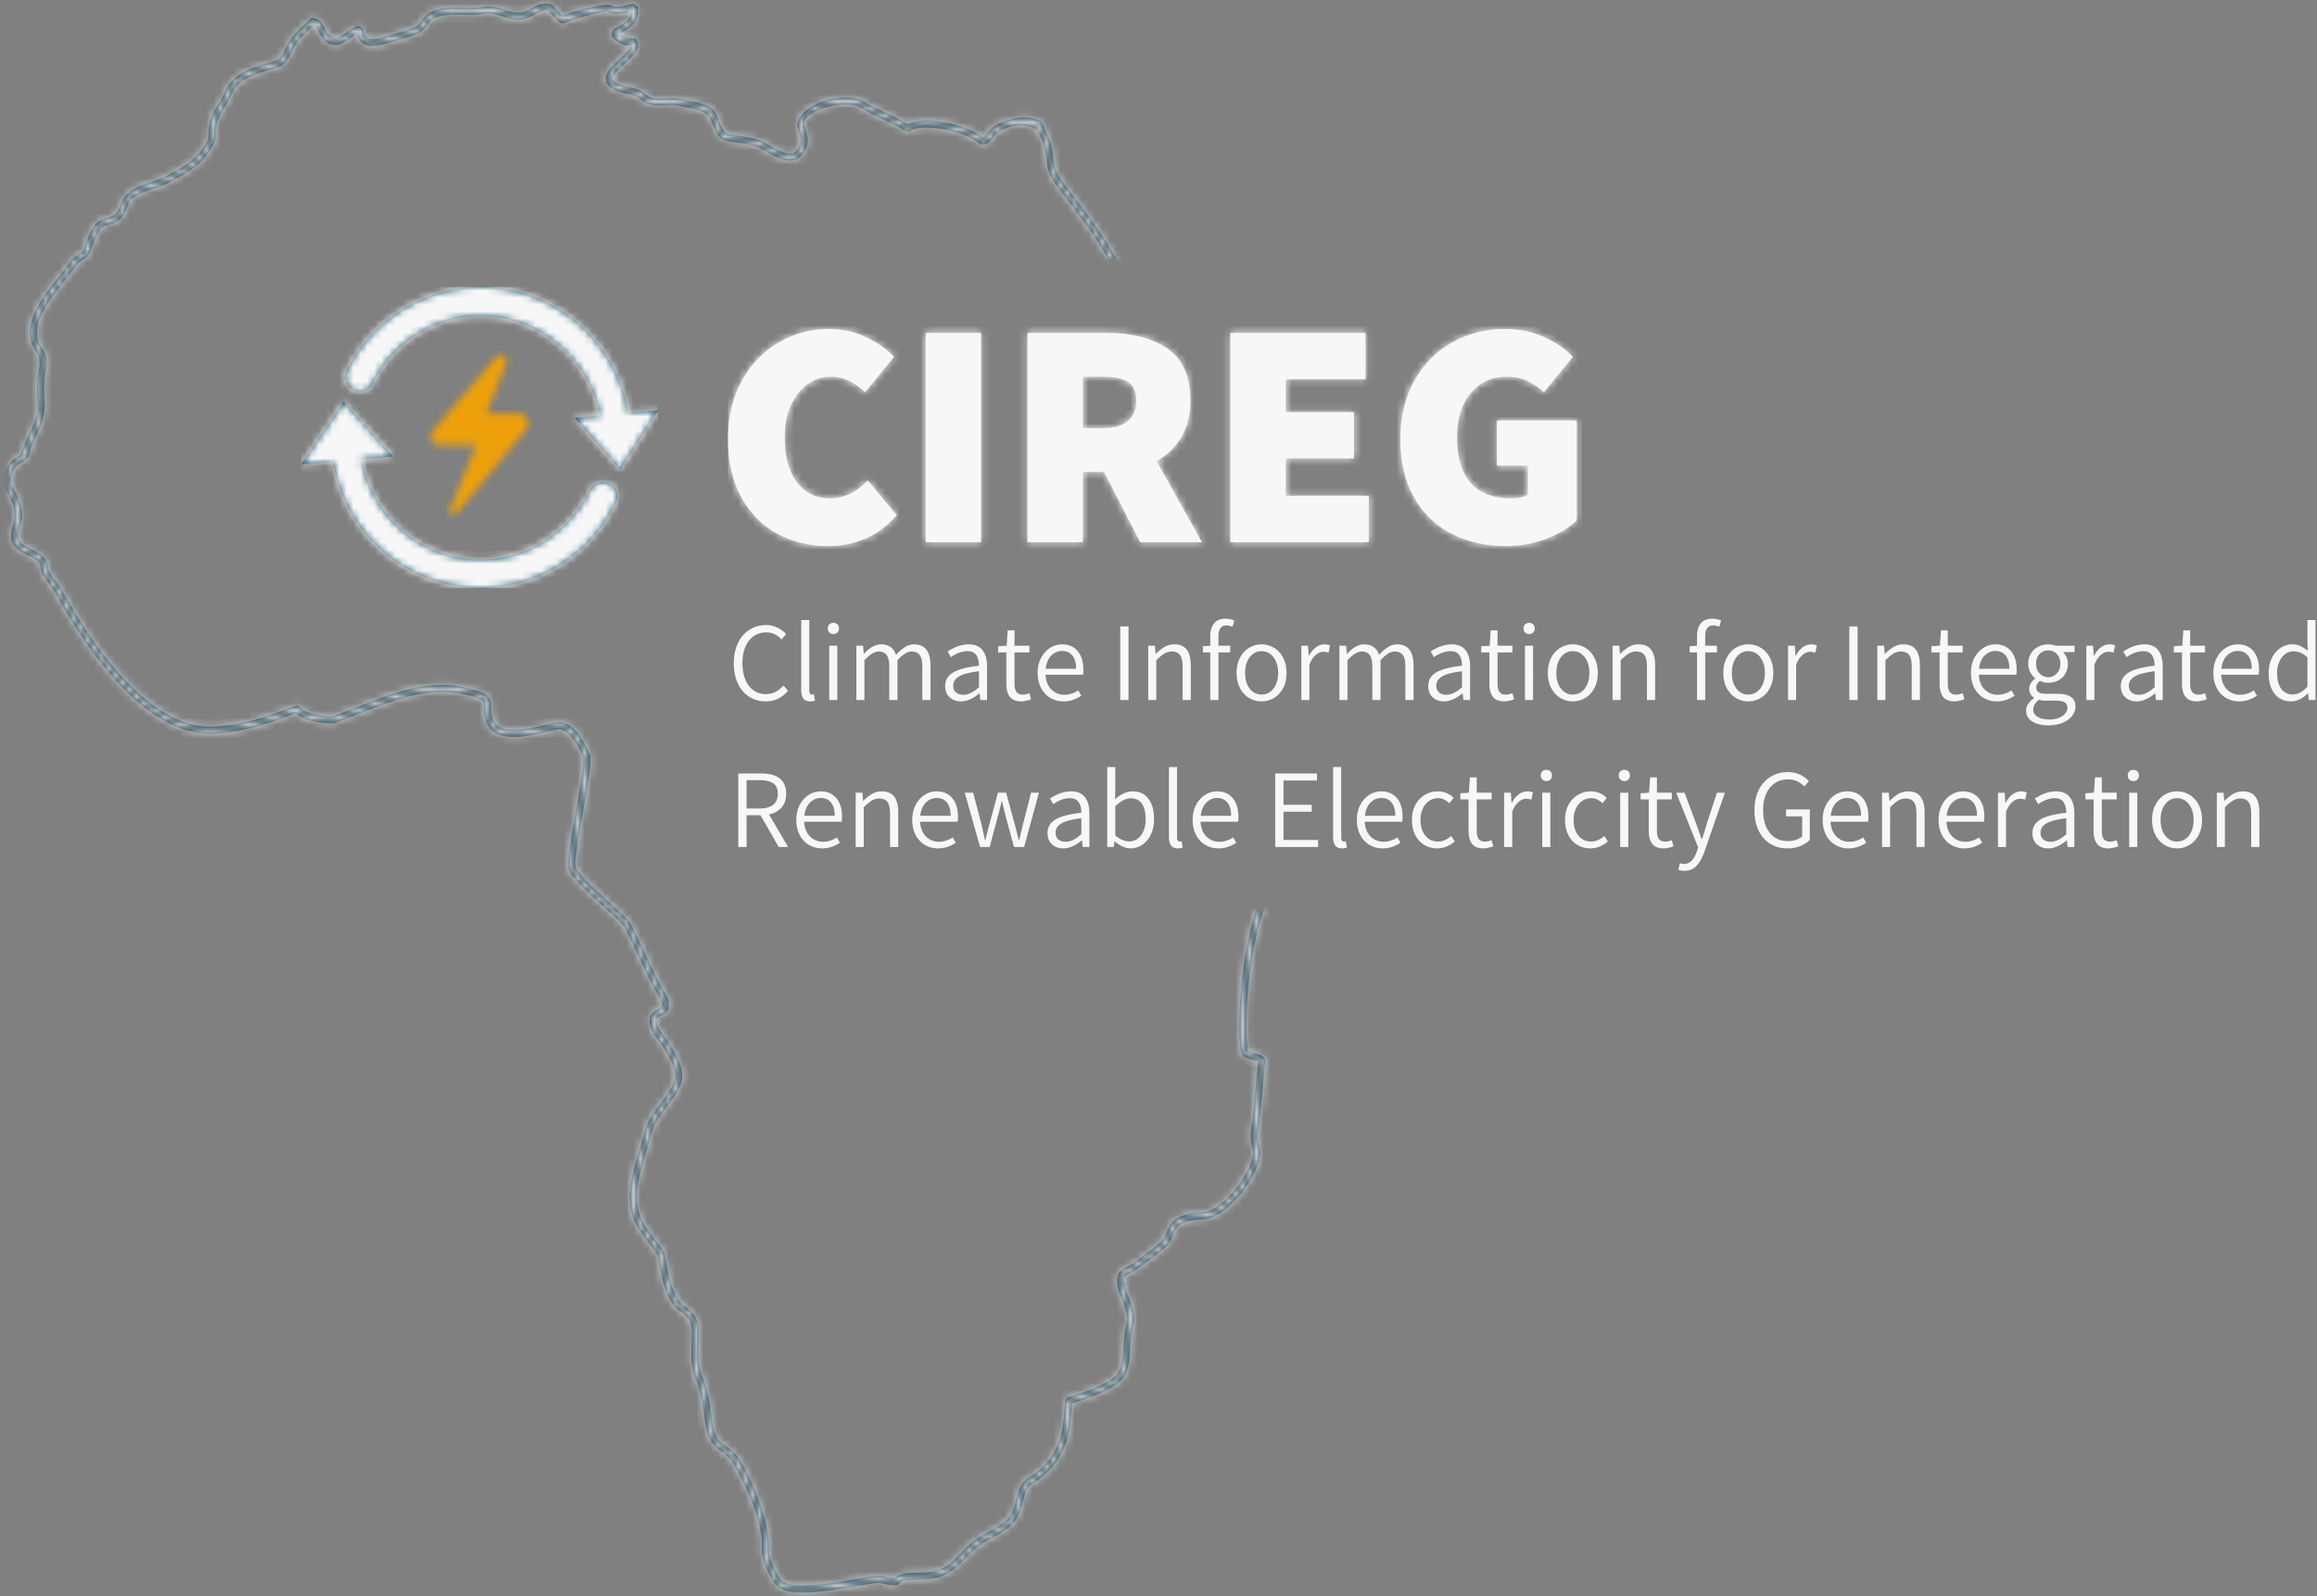 <svg xmlns="http://www.w3.org/2000/svg" xmlns:xlink="http://www.w3.org/1999/xlink" width="331" height="228"><rect width="100%" height="100%" fill="#808080" stroke="none"/><defs><path id="a" d="M213 37H105v93h108v100H-1V0h214v37z"/><path id="c" d="M212.637 77.885c.294.408.516 1.028.667 1.779.293 1.454.274 3.057-.146 3.597-.466.597-.604 1.162-.732 2.554-.137 1.313-.259 1.874-.495 2.423-.123.281-1.01 2.414-1.228 2.933a158.054 158.054 0 0 1-2.062 4.713 83.21 83.21 0 0 1-1.361 2.834c-1.397 2.759-2.538 4.516-3.459 5.121-.049.033-1.086 1.232-1.344 1.512a13.1 13.1 0 0 1-.774.782c-.402.371-.766.643-1.102.805-.409 1.963-1.626 3.24-4.022 4.809-.126.082-1.373.88-1.703 1.103-2.99 2.031-5.88 5.043-9.057 9.093-3.735 2.704-6.03 8.435-7.125 15.981a62.348 62.348 0 0 0-.636 8.342c-.013 2.013.118 3.664.225 3.829.052.081.284.177.845.323 1.216.317 1.65.552 1.587 1.339-.146 1.76-.78 8.591-.863 8.968-.257 1.175-.255 2.063.033 3.07.255.873.097 1.883-.385 3.04-.277.665-.65 1.354-1.136 2.142a47.84 47.84 0 0 1-.736 1.147c-2.17 2.587-4.055 4.066-6 4.091-1.15.015-2.244.266-3.056.73-.33.192-.618.611-.928 1.305-.072.16-.387.922-.473 1.104-.188.408-.846 1.005-1.984 1.894a180.15 180.15 0 0 1-2.403 1.801 6.982 6.982 0 0 1-.862.559c-.137.076-.594.317-.685.368-.655.368-.776.635-.572 1.723.08.419.16.636.616 1.757.682 1.675.902 2.667.63 3.853-.292 1.263-.376 2.038-.492 3.867-.175 2.763-.615 3.8-2.633 5.028-1.214.74-3.017 1.463-5.717 2.295.051.148.03.366.003.764-.185 2.77-.381 4.018-1.19 5.826-.866 1.936-2.249 3.547-4.265 4.756-.794.473-1.091 1.068-1.487 2.624-.113.441-.136.532-.192.732a7.93 7.93 0 0 1-.44 1.232c-.626 1.345-1.547 2.054-3.766 3.268-1.261.69-1.778 1.005-2.3 1.445-.682.613-.932.86-1.238 1.176-.072.074-.606.632-.762.79-1.481 1.513-2.647 2.204-4.638 2.453-.48.062-.903.082-1.675.096-1.173.02-1.639.048-2.2.159-.281.208-.463.373-.512.413-.373.303-.867.292-1.676.124-.94-.213-1.018-.23-1.118-.23-.357-.003-.936.064-1.818.204-.534.085-2.757.47-2.791.475-.94.16-1.714.28-2.46.383-3.511.48-5.862.449-7.177-.353-1.158-.711-2.657-4.065-2.538-5.66.16-2.095-.634-4.996-2.06-8.194a39.316 39.316 0 0 0-1.665-3.313 19.034 19.034 0 0 0-.588-.977c-.552-.69-1.692-1.573-1.826-1.606-1.412-1.21-1.76-2.332-2.09-4.968-.177-1.352-.269-1.86-.398-2.336a24.072 24.072 0 0 1-.218-.882c-.2-.853-.313-1.247-.513-1.71-.476-1.113-.673-2.195-.698-3.504-.008-.469 0-.827.032-1.685.035-.946.044-1.394.025-1.952-.041-1.18-.548-1.95-1.69-2.735-1.022-.7-1.763-2.056-2.315-3.898-.447-1.49-.882-4.102-.77-3.919-.27-.44-.562-.866-.923-1.354-.197-.267-.897-1.182-1.033-1.365-1.364-1.828-1.98-3.183-2.115-5.19-.092-1.364.133-2.887.637-4.801.168-.634.35-1.259.627-2.17.663-2.18.676-2.223.861-2.953.32-1.256.874-2.18 2.15-3.879 1.288-1.713 1.761-2.459 2.11-3.449.208-.59.081-1.423-.35-2.442a13.944 13.944 0 0 0-1.079-1.992c-.436-.685-1.561-2.241-1.615-2.35-.907-1.826-.615-2.65.622-3.337.459-.255.574-.358.61-.528.065-.315-.132-.903-.719-1.845-.478-.77-1.12-2.068-2.293-4.569-1.759-3.752-2.153-4.565-2.514-5.1-.094-.142-.523-.565-1.29-1.272-.265-.244-1.98-1.803-2.504-2.287-2.429-2.263-3.579-3.474-3.935-4.212-.272-1.153-.023-2.865.974-8.463.916-5.152 1.23-7.405 1.035-7.832-1.247-2.738-2.45-4.175-3.944-3.87-.24.049-.51.11-.893.202-.021.005-.805.194-1.048.25-.85.2-1.516.338-2.17.437-3.94.601-6.234-.519-6.1-4.287.025-.697-.355-1.03-1.399-1.297-2.334-.69-4.392-.847-6.656-.558-2.584.33-4.885 1.061-9.174 2.733-2.717 1.06-3.137 1.22-4.26 1.608-2.328-.004-4.395-.472-5.4-1.436-.218.063-.466.15-.9.313l-.618.232c-.27.101-.495.185-.725.269-.6.219-1.161.414-1.735.599-2.84.916-5.547 1.454-8.253 1.488-5.218.068-10.413-3.64-15.404-9.85-1.706-2.123-3.263-4.388-4.667-6.686a69.86 69.86 0 0 1-1.294-2.207c-.117-.207-.112-.199-.345-.62a11.204 11.204 0 0 0-.6-1.014 20.534 20.534 0 0 0-.472-.672c-1.212-1.666-1.343-1.87-1.391-2.439-.08-.936-.523-1.344-1.835-1.96-2.31-1.08-2.96-2.094-2.063-4.637.305-1.488.023-2.58-.587-3.752-.135-.26-.878-1.46-.878-1.672-.004-1.834.533-2.934 1.55-3.715.208-.161.855-.581.814-.553.536-1.254.8-1.915 1.447-3.295.714-1.524.98-2.232 1.121-3.144-.064-.731-.073-1.05-.098-1.688a36.53 36.53 0 0 1-.037-1.423c-.003-.92.061-1.696.224-2.487.275-1.355.193-1.881-.497-2.94-.962-1.47-.97-3.151-.206-5.031.538-1.324 1.391-2.645 2.727-4.377.306-.396 1.387-1.764 1.298-1.65.48-.614.803-1.043 1.067-1.43.417-.612.687-.83 1.38-1.245.45-.27.616-.46.818-1.075.657-2.002 1.241-3.044 1.963-3.577.313-.23.578-.34 1.074-.482.689-.199.951-.314 1.382-.673.245-.205.391-.472.657-1.135.32-.793.51-1.153.849-1.503.815-.837 1.641-1.222 3.555-1.852 1.444-.476 2.075-.738 2.692-1.158.034-.023.644-.331.957-.503a14.856 14.856 0 0 0 1.786-1.147c.834-.63 1.503-1.301 1.951-2.006.365-.558.432-.664.491-.766.238-.408.34-.732.34-1.164 0-1.567.302-2.553 1.02-3.776.011-.02.61-1.005.786-1.32.16-.29.301-.57.432-.863 1.017-2.294 2.486-3.162 6.005-4.231.816-.248.855-.26 1.163-.358.675-.219.995-.633 1.592-1.815.227-.451.335-.653.475-.886.546-.903 1.126-1.527 2.316-2.617.55-.504.723-.667.891-.829 1.107.104 1.413.498 1.876 1.385.627 1.198.963 1.508 1.681 1.46.215-.016.565-.184 1.055-.509.417-.286.511-.352.672-.464.558-.38.749-.494.922-.573.619-.283 1.2-.098 1.255.641.064.923 1.192 1.25 2.13.987l1.063-.295c.428-.12.766-.215 1.093-.309 1.215-.349 2.153-.648 2.951-.95.326-.125.552-.347 1.01-.942.53-.69.805-.978 1.256-1.22 1.065-.577 2.198-.708 4.243-.666 1.821.042 2.422.03 3.09-.088 1.195-.211 1.979-.083 3.32.374 1.326.445 1.94.511 2.801.277.188-.052.384-.14.645-.284C76.9.611 77.51.407 78.39.53c.41.052.588.223 1.32 1.057.346.39.505.552.637.653 1.55-.628 6.185-1.852 6.93-1.469.312.161.708.208 1.22.157.268-.027.532-.074.949-.162.749-.159.846-.178 1.122-.197l.529.419c.245 1.513-.385 2.512-1.66 3.321-.189.12-.76.442-.968.561.912.605 1.45.688 1.6.578l.683.085c.872 1.06.35 1.84-1.594 3.648-.995.93-1.383 1.37-1.546 1.763-.155.373-.05.628.521.953.326.185.699.298 1.571.506 1.324.314 1.877.51 2.367.941.79.697 1.411.805 3.017.722 1.084-.057 1.604-.044 2.28.119.291.064 1.597.31 2.022.406 1.518.347 2.468.802 2.865 1.625.087.183.167.371.277.642-.03-.073.207.518.272.674.315.76.571 1.22.848 1.47.113.104.53.208 1.385.329-.021-.003.745.103.977.137.402.06.745.119 1.074.187.848.175 1.555.404 2.158.727.159.085 1.02.59 1.278.733.47.258.878.454 1.26.594.87.32 1.477.306 1.837-.053.289-.287.482-.565.599-.843.275-.658.218-1.011-.328-2.874.308-3.37 7.212-5.008 9.65-3.367.497.334 1.185.682 2.86 1.475 1.901.9 2.787 1.344 3.252 1.717 2.48-1.312 8.53.042 10.774 1.863.552-.467.746-.717.769-.747.383-.49.66-.771 1.02-.969 2.053-1.125 4.683-1.556 6.496-.583.376.62.395.683.481.98.416.912.576 1.25.708 1.602.27.719.4 1.356.567 2.564.065.474.098.717.136.972.137.943.612 1.787 1.624 3.106a150.553 150.553 0 0 1 1.152 1.508l.668.883c3.027 4.006 4.54 6.257 5.876 9.037.046.096.114.31.28.86l.45 1.495c.384 1.253.664 2.063.689 2.088 5.591 6.075 6.499 7.282 6.37 8.533-.152.846-.178 1.085-.17 1.408.01.467.16 1.035.435 1.71.158.388.35.796.605 1.293.093.182.552 1.057.664 1.28.508 1.018 1.108 1.49 2.268 1.811.924.256 1.559 1.254 2.225 2.995.123.32.697 1.965.822 2.25.038.086.821 1.905 1.027 2.345.973 2.084 1.861 2.902 4.006 3.405.966.222 1.366.595 1.8 1.405.36.658.624.893 1.293 1.09.714.213 5.653 5.085 6.664 6.406-.107.907-.495 1.132-1.324 1.47.236.409.434.474.624.572.228.12.457.306.811.636.618.582.764.716.91.845 1.472 1.293 2.705 1.722 4.147 1.076 3.147-1.41 5.73-1.963 11.462-2.746l.868-.119c.409-.057 1.005-.342 1.753-.825.25-.162.515-.344.806-.553.302-.217 1.371-1.015 1.579-1.161.6-.424 1.223-.253 1.648.337zm-25.536 1.99a.06.06 0 0 0-.017-.016.56.56 0 0 0 .006.003l.01.014zm-37.874-61.234c-.044-.005-.112-.004-.226-.008l.226.008zm.084.057c.008.017.017.04.028.07a2.357 2.357 0 0 1-.022-.06l-.006-.01zM42.382 101.86a.357.357 0 0 0 .01 0h-.01zM153.07 200.5l-.077.024c.057-.018.094-.032.118-.04l-.041.016zm56.924-120.977c-.303.217-.58.408-.846.58-.862.557-1.566.893-2.16.976l-.869.119c-5.64.77-8.156 1.309-11.188 2.667-1.881.843-3.482.286-5.215-1.237a19.35 19.35 0 0 1-.5-.457c-.722-.677-.903-.824-1.026-.889-.102-.053-.267-.107-.605-.202-.578-.161-.796-.234-1.007-.358-.463-.272-.599-.78-.184-1.198.128-.132.303-.229.581-.35.144-.063.769-.314.677-.276.266-.109.475-.207.619-.284-1.348-1.546-5.47-5.59-5.865-5.707-.94-.277-1.406-.691-1.8-1.409-.4-.746-.59-.922-1.236-1.07-2.47-.58-3.59-1.613-4.685-3.957-.213-.457-1.003-2.292-1.036-2.364-.144-.328-.731-2.009-.841-2.297-.547-1.43-1.071-2.254-1.557-2.388-1.427-.395-2.258-1.05-2.896-2.327-.107-.212-.564-1.083-.66-1.273a17.62 17.62 0 0 1-.641-1.37c-.318-.779-.495-1.455-.508-2.064-.01-.404.023-.71.098-1.103.158-1.227-.787-2.483-6.032-8.18-.191-.204-.4-.81-.842-2.248-.182-.596-.534-1.77-.521-1.728a18.742 18.742 0 0 0-.224-.715c-1.3-2.703-2.784-4.912-5.773-8.868a1674.364 1674.364 0 0 0-1.15-1.52c-.139-.185-.667-.867-.665-.866-1.11-1.447-1.651-2.408-1.82-3.569a81.594 81.594 0 0 1-.137-.98c-.158-1.14-.276-1.719-.513-2.348a5.88 5.88 0 0 0-.359-.777c-.248-.481-.29-.616-.352-.827-1.606-1.204-3.825-.82-5.558.13-.206.112-.41.32-.713.707-.386.494-.478.602-.57.698-.501.52-1.061.662-1.617.21-2.048-1.663-8.179-2.963-9.905-1.61l-.719-.107c-.177-.254-1.058-.724-3.184-1.73-1.75-.828-2.448-1.18-3.005-1.556-1.865-1.255-7.725.11-8.158 2.168.648 2.212.72 2.663.317 3.63-.17.405-.439.79-.817 1.166-.702.7-1.692.722-2.886.283a10.14 10.14 0 0 1-1.399-.658c-.276-.152-1.13-.653-1.267-.726-.506-.271-1.127-.472-1.888-.63-.31-.064-.634-.12-1.019-.177-.226-.033-.987-.138-.97-.136-1.11-.157-1.588-.276-1.92-.58-.418-.38-.727-.934-1.097-1.826-.067-.163-.307-.76-.275-.683-.467-1.03-1.208-1.385-2.438-1.666-.402-.092-1.693-.334-1.727-.341-.86-.202-1.309-.213-2.3-.16-1.847.096-2.687-.051-3.73-.97-.319-.281-.785-.446-1.842-.697-1.067-.253-1.49-.382-1.929-.632-.99-.563-1.31-1.34-.95-2.206.238-.574.681-1.076 1.597-1.932 1.31-1.22 1.782-1.774 1.801-2.15-.51.072-1.125-.091-1.68-.404-.903-.508-1.387-1.309-.607-1.962.162-.107.916-.53 1.1-.647.81-.514 1.23-1.05 1.247-1.824-.943.199-1.237.251-1.552.282-.686.069-1.266 0-1.776-.262-.343-.177-4.82 1.006-6.052 1.575-.57.269-.952-.023-1.696-.862-.558-.635-.781-.849-.813-.853-.607-.084-1.035.06-1.84.526-.71.4-.972.517-1.251.593-1.086.296-1.885.209-3.066-.185-1.517-.517-2.152-.62-3.146-.445-.757.133-1.396.147-2.89.111-2.27-.047-3.276.07-4.141.538-.286.154-.493.37-.905.907-.602.782-.922 1.096-1.48 1.309-.83.315-1.792.621-3.031.977-.33.095-.67.191-1.101.311l-1.062.295c-1.383.388-3.091-.067-3.365-1.62-.133.07-.298.185-.961.648-1 .669-1.465.893-1.908.924-1.233.083-1.844-.48-2.53-1.791-.342-.655-.51-.918-.676-1.07a131.9 131.9 0 0 1-.636.586c-1.124 1.029-1.652 1.599-2.135 2.397-.123.203-.222.39-.418.779-.737 1.459-1.173 2.024-2.113 2.328-.402.129-.442.141-1.264.39-3.26.99-4.52 1.735-5.382 3.68-.144.323-.298.63-.472.943a66.526 66.526 0 0 1-.798 1.34c-.633 1.08-.883 1.894-.883 3.271 0 .624-.153 1.116-.475 1.668-.107.183-.603.942-.521.815-.518.81-1.265 1.558-2.182 2.251-1.02.77-3.267 2.008-2.785 1.68-.717.488-1.412.776-2.767 1.223-1.934.636-2.661.975-3.324 1.656-.22.227-.365.501-.595 1.072-.37.922-.57 1.287-.986 1.636-.564.47-.935.633-1.746.866-.39.113-.565.184-.758.327-.514.379-1.009 1.263-1.607 3.084-.282.858-.609 1.234-1.254 1.62-.579.348-.752.487-1.068.951-.279.41-.613.854-1.107 1.484.086-.11-.99 1.253-1.292 1.644-1.285 1.666-2.097 2.923-2.593 4.142-.651 1.602-.644 2.945.117 4.108.842 1.29.965 2.085.64 3.687-.148.719-.206 1.428-.204 2.284 0 .378.009.66.037 1.388.022.6.032.923.036 1.284-.109 1.628-.4 2.403-1.109 3.915-.66 1.41-.905 2.022-1.083 2.826-.088.403-.326.673-.745.963.012-.009-.603.39-.774.522-.769.591-1.162 1.397-1.159 2.922.43.601.589.872.766 1.212.701 1.349 1.034 2.64.812 3.898-.866 2.622-.52 3.16 1.239 3.983 1.742.817 2.423 1.445 2.542 2.845.024.28.211.571 1.204 1.935.201.277.353.493.495.704.214.32.386.608.524.88.386.664 1.316 2.308 1.736 2.995 1.384 2.264 2.917 4.496 4.594 6.582 4.815 5.991 9.785 9.539 14.611 9.476 2.593-.033 5.207-.552 7.958-1.44a46.86 46.86 0 0 0 1.7-.586c.227-.083.45-.166.717-.266l.619-.233c1.528-.571 1.531-.572 1.842-.203.663.778 2.581 1.248 4.565 1.289 1.045-.362 1.507-.54 4.14-1.565 4.363-1.702 6.72-2.45 9.41-2.794 2.364-.302 4.539-.145 6.6.544 1.876.407 2.626 1.064 2.582 2.338-.106 2.98 1.542 3.783 4.95 3.264a26.318 26.318 0 0 0 2.09-.422c.24-.056 1.022-.245 1.045-.25.395-.094.675-.158.927-.208 2.181-.446 3.605 1.254 5.053 4.435.335.736.08 2.574-.946 8.335-.929 5.221-1.216 7.191-1.06 7.756.39.889 1.499 2.044 3.262 3.688.96.888 2.673 2.447 2.941 2.694.858.79 1.284 1.21 1.444 1.45.406.602.773 1.36 2.509 5.063 1.232 2.625 1.869 3.914 2.316 4.635.711 1.14.98 1.945.849 2.576-.115.554-.402.81-1.058 1.174-.83.46-.919.712-.258 2.043.01.02 1.088 1.512 1.563 2.257.479.752.869 1.462 1.156 2.14.52 1.227.682 2.29.373 3.165-.393 1.117-.905 1.924-2.105 3.518-1.348 1.795-1.851 2.636-2.129 3.723-.19.753-.203.794-.874 2.998a57.14 57.14 0 0 0-.616 2.134c-.479 1.818-.69 3.244-.606 4.478.12 1.785.66 2.973 1.918 4.66.131.176.833 1.094 1.036 1.368.378.51.686.96.975 1.433.004.007.472 2.814.872 4.148.492 1.641 1.137 2.823 1.923 3.36 1.384.95 2.07 1.995 2.123 3.526.02.59.012 1.054-.025 2.023-.03.84-.04 1.186-.03 1.63.021 1.188.195 2.146.616 3.126.23.534.354.97.568 1.877.106.451.146.616.21.849a13.8 13.8 0 0 1 .338 1.794c.026.188.042.315.087.68.294 2.358.586 3.323 1.5 4.186.496.247 1.542 1.073 1.923 1.525 1.454 1.265 5.102 9.725 4.81 13.546-.093 1.24 1.244 4.229 2.063 4.732 1.038.633 3.25.663 6.52.215.733-.1 1.498-.22 2.428-.378.028-.005 2.26-.39 2.8-.476.937-.15 1.554-.22 1.985-.217.214.001.244.008 1.005.183.797.17 1.113.177 1.146.15.359-.315.453-.387.548-.449 1.044-.299 1.549-.33 2.673-.348.845-.015 1.24-.034 1.674-.09 1.737-.218 2.713-.796 4.05-2.16.15-.154.682-.709.758-.787.318-.328.58-.588.854-.84 1.048-.902 1.602-1.241 2.826-1.91 2.129-1.164 2.931-1.782 3.435-2.865a6.98 6.98 0 0 0 .384-1.08c.053-.19.076-.277.186-.708.457-1.798.851-2.585 1.943-3.236 1.834-1.1 3.081-2.552 3.865-4.306.744-1.664.928-2.831 1.106-5.484.082-1.23.13-1.48.624-1.63 2.67-.82 4.428-1.523 5.567-2.217 1.684-1.025 1.999-1.767 2.155-4.237.12-1.881.208-2.698.515-4.028.212-.924.028-1.757-.581-3.252-.489-1.201-.574-1.432-.673-1.948-.282-1.507.032-2.2 1.065-2.78.106-.06.565-.302.688-.37a6.21 6.21 0 0 0 .743-.481c-.014.01 1.482-1.093 2.055-1.532 1.3-1.013 1.942-1.596 2.032-1.79.074-.16.385-.91.466-1.09.39-.872.777-1.435 1.342-1.762.976-.56 2.234-.848 3.542-.865 1.55-.02 3.27-1.373 5.105-3.6.462-.637.599-.849.793-1.163.462-.747.81-1.394 1.064-2.002.402-.965.527-1.762.347-2.377-.337-1.18-.34-2.233-.05-3.562.068-.307.71-7.209.844-8.835.002-.023-.167-.114-.81-.282-.886-.231-1.215-.366-1.466-.757-.574-.887-.534-7.369.262-12.856 1.13-7.78 3.504-13.722 7.274-16.369 3.288-4.209 6.242-7.286 9.336-9.39.345-.232 1.6-1.036 1.717-1.112 2.18-1.428 3.238-2.537 3.5-4.035.054-.34.321-.682.63-.835.236-.114.529-.332.864-.642.223-.205.46-.445.717-.724.116-.127 1.344-1.546 1.527-1.669.717-.47 1.81-2.153 3.118-4.738.43-.849.879-1.785 1.345-2.8.666-1.45 1.328-2.971 2.05-4.684.214-.511 1.105-2.654 1.231-2.943.19-.439.292-.912.365-1.584.197-2.11.369-2.812.991-3.61.174-.224.191-1.611-.045-2.785-.126-.624-.304-1.122-.498-1.391-.085-.119-.268-.29-.55-.514.096.545-.968 1.34-1.283 1.566zm-25.091 42.026l-.005.012a.954.954 0 0 1 .056-.104c-.023.03-.03.046-.051.092zm-.006.015zM29.816 21.73zm118.255-3.666a.461.461 0 0 0-.005-.014l.005.014z"/><path id="e" d="M44.055 28.075a2.07 2.07 0 0 0-2.799.94c-2.902 5.948-9.018 9.914-15.549 9.914-8.5 0-15.549-6.157-17-14.298l4.458-.417-7.05-7.828L0 25.362l4.561-.418C6.219 35.172 15.031 43 25.707 43c8.19 0 15.756-4.801 19.28-12.211.519-1.044.104-2.296-.933-2.714h.001zm2.695-10.124C45.092 7.724 36.28 0 25.707 0 17.518 0 10.263 4.592 6.531 11.898a2.098 2.098 0 0 0 .933 2.818 2.07 2.07 0 0 0 2.799-.94c2.902-5.949 8.914-9.602 15.444-9.602 8.397 0 15.445 6.158 17 14.195l-3.628.313 6.53 7.41L51 17.638l-4.25.313z"/><path id="g" d="M9.997.889L.745 11.679c-.617.72-.103 1.953.925 1.953h5.346l-3.804 9.352c-.205.514.411.822.823.514l10.178-12.23c.72-.822.102-2.158-1.028-2.158h-4.73l2.879-7.4C11.54.889 10.512.273 9.998.889z"/><path id="i" d="M14.26 31.004c-2.607 0-4.991-.575-7.153-1.725-2.162-1.15-3.887-2.875-5.175-5.175C.644 21.804 0 19.014 0 15.732c0-3.22.667-6.018 2.001-8.395 1.334-2.377 3.097-4.194 5.29-5.451C9.484.629 11.868 0 14.444 0c1.84 0 3.557.368 5.152 1.104 1.595.736 2.975 1.687 4.14 2.852l-4.14 5.06c-.828-.736-1.625-1.288-2.392-1.656-.767-.368-1.625-.552-2.576-.552-1.165 0-2.246.353-3.243 1.058-.997.705-1.794 1.71-2.392 3.013-.598 1.303-.897 2.829-.897 4.577 0 2.76.583 4.907 1.748 6.44 1.165 1.533 2.73 2.3 4.692 2.3 2.024 0 3.833-.859 5.428-2.576l4.14 4.968c-1.257 1.472-2.722 2.576-4.393 3.312-1.671.736-3.488 1.104-5.451 1.104zM28.244.552h7.912v29.9h-7.912V.552zm30.636 29.9l-5.152-10.028h-3.036v10.028H42.78V.552h11.316c3.588 0 6.478.744 8.671 2.231 2.193 1.487 3.289 3.964 3.289 7.429 0 2.055-.43 3.803-1.288 5.244-.859 1.441-2.04 2.576-3.542 3.404l6.486 11.592H58.88zm-8.188-16.284h2.852c1.564 0 2.752-.337 3.565-1.012.813-.675 1.219-1.656 1.219-2.944 0-1.257-.391-2.139-1.173-2.645-.782-.506-1.986-.759-3.611-.759h-2.852v7.36zM71.76.552h19.32v6.624H79.672v4.692h9.752v6.624h-9.752v5.336H91.54v6.624H71.76V.552zm39.376 30.452c-2.852 0-5.42-.575-7.705-1.725-2.285-1.15-4.086-2.875-5.405-5.175s-1.978-5.09-1.978-8.372c0-3.22.675-6.018 2.024-8.395 1.35-2.377 3.159-4.194 5.428-5.451C105.77.629 108.253 0 110.952 0c2.055 0 3.902.368 5.543 1.104 1.64.736 3.044 1.687 4.209 2.852l-4.14 5.06c-.828-.736-1.648-1.288-2.461-1.656-.813-.368-1.771-.552-2.875-.552-2.085 0-3.787.774-5.106 2.323s-1.978 3.657-1.978 6.325c0 2.852.644 5.022 1.932 6.509 1.288 1.487 3.25 2.231 5.888 2.231.981 0 1.748-.184 2.3-.552v-4.14h-4.416v-6.44h11.408v14.26c-1.104 1.073-2.56 1.955-4.37 2.645s-3.726 1.035-5.75 1.035z"/></defs><g fill="none" fill-rule="evenodd"><g transform="translate(1)"><mask id="b" fill="#fff"><use xlink:href="#a"/></mask><g mask="url(#b)"><g transform="translate(-1)"><mask id="d" fill="#fff"><use xlink:href="#c"/></mask><use fill="#032738" fill-rule="nonzero" xlink:href="#c"/><g mask="url(#d)"><path fill="#CCD3D7" d="M0 0h214v228H0z"/></g></g></g></g><g transform="translate(43 41)"><mask id="f" fill="#fff"><use xlink:href="#e"/></mask><use fill="#0C4D6C" xlink:href="#e"/><g fill="#F7F7F7" mask="url(#f)"><path d="M0 0h51v43H0z"/></g><g transform="translate(18 9)"><mask id="h" fill="#fff"><use xlink:href="#g"/></mask><g fill="#EEA00A" mask="url(#h)"><path d="M0 0h15v24H0z"/></g></g><g transform="translate(61 6)"><mask id="j" fill="#fff"><use xlink:href="#i"/></mask><use fill="#F7F7F7" xlink:href="#i"/><g fill="#F7F7F7" mask="url(#j)"><path d="M0-1h122v33H0z"/></g></g></g><path fill="#F7F7F7" d="M109.376 100.192c-.875 0-1.656-.219-2.344-.656-.688-.437-1.227-1.067-1.616-1.888-.39-.821-.584-1.787-.584-2.896 0-1.099.197-2.061.592-2.888.395-.827.944-1.461 1.648-1.904.704-.443 1.499-.664 2.384-.664.587 0 1.125.123 1.616.368.49.245.901.55 1.232.912l-.656.784c-.608-.683-1.333-1.024-2.176-1.024-.683 0-1.28.179-1.792.536-.512.357-.91.864-1.192 1.52-.283.656-.424 1.432-.424 2.328 0 .896.136 1.677.408 2.344.272.667.661 1.181 1.168 1.544.507.363 1.101.544 1.784.544.49 0 .936-.101 1.336-.304.4-.203.787-.507 1.16-.912l.656.736c-.427.501-.901.88-1.424 1.136-.523.256-1.115.384-1.776.384zm6.352 0c-.437 0-.757-.136-.96-.408-.203-.272-.304-.675-.304-1.208v-10h1.152v10.096c0 .181.035.317.104.408a.32.32 0 0 0 .264.136c.085 0 .181-.01.288-.032l.16.896a2.031 2.031 0 0 1-.704.112zm2.736-7.952h1.152V100h-1.152v-7.76zm.592-1.664a.78.78 0 0 1-.576-.224c-.15-.15-.224-.347-.224-.592 0-.235.075-.424.224-.568a.795.795 0 0 1 .576-.216c.235 0 .427.072.576.216a.75.75 0 0 1 .224.568c0 .245-.075.443-.224.592a.78.78 0 0 1-.576.224zm3.28 1.664h.96l.096 1.152h.048c.821-.896 1.627-1.344 2.416-1.344 1.099 0 1.813.501 2.144 1.504.448-.49.88-.864 1.296-1.12a2.414 2.414 0 0 1 1.28-.384c1.568 0 2.352 1.008 2.352 3.024V100h-1.168v-4.784c0-.747-.123-1.29-.368-1.632-.245-.341-.63-.512-1.152-.512-.608 0-1.285.416-2.032 1.248V100h-1.168v-4.784c0-.736-.123-1.277-.368-1.624-.245-.347-.624-.52-1.136-.52-.608 0-1.29.416-2.048 1.248V100h-1.152v-7.76zm14.96 7.952c-.661 0-1.205-.192-1.632-.576-.427-.384-.64-.923-.64-1.616 0-.843.384-1.49 1.152-1.944.768-.453 1.995-.77 3.68-.952 0-.608-.125-1.107-.376-1.496-.25-.39-.68-.584-1.288-.584-.736 0-1.52.283-2.352.848l-.464-.8c1.024-.683 2.027-1.024 3.008-1.024.896 0 1.557.28 1.984.84.427.56.64 1.33.64 2.312v4.8h-.96l-.096-.944h-.048c-.917.757-1.787 1.136-2.608 1.136zm.304-.944c.373 0 .739-.088 1.096-.264.357-.176.744-.45 1.16-.824v-2.272c-1.333.16-2.28.405-2.84.736-.56.33-.84.768-.84 1.312 0 .437.133.765.4.984.267.219.608.328 1.024.328zm8.304.944c-.768 0-1.317-.219-1.648-.656-.33-.437-.496-1.061-.496-1.872V93.2h-1.168v-.88l1.216-.08.144-2.192h.976v2.192h2.128v.96h-2.128v4.496c0 .512.093.896.28 1.152.187.256.504.384.952.384.224 0 .523-.07.896-.208l.24.88c-.576.192-1.04.288-1.392.288zm8.864-4.512c0 .277-.016.512-.048.704h-5.36c.053.907.333 1.61.84 2.112.507.501 1.128.752 1.864.752.683 0 1.339-.208 1.968-.624l.432.768c-.384.245-.779.44-1.184.584a4.042 4.042 0 0 1-1.36.216 3.643 3.643 0 0 1-1.864-.488c-.56-.325-1.003-.797-1.328-1.416-.325-.619-.488-1.339-.488-2.16 0-.81.163-1.525.488-2.144.325-.619.755-1.096 1.288-1.432a3.13 3.13 0 0 1 1.696-.504c.96 0 1.71.323 2.248.968.539.645.808 1.533.808 2.664zm-1.04-.144c0-.821-.176-1.45-.528-1.888-.352-.437-.843-.656-1.472-.656-.576 0-1.088.219-1.536.656-.448.437-.715 1.067-.8 1.888h4.336zm6.304-6.048h1.184V100h-1.184V89.488zm4 2.752h.96l.096 1.152h.048c.427-.427.845-.757 1.256-.992.41-.235.861-.352 1.352-.352.81 0 1.408.253 1.792.76.384.507.576 1.261.576 2.264V100h-1.168v-4.784c0-.747-.12-1.29-.36-1.632-.24-.341-.632-.512-1.176-.512a2.06 2.06 0 0 0-1.072.296c-.33.197-.715.515-1.152.952V100h-1.152v-7.76zm11.152-2.896c-.747 0-1.12.523-1.12 1.568v1.328h1.68v.96h-1.68v6.8h-1.168v-6.8h-1.056v-.88l1.056-.08v-1.344c0-.8.184-1.419.552-1.856.368-.437.915-.656 1.64-.656.416 0 .832.085 1.248.256l-.256.896a2.259 2.259 0 0 0-.896-.192zm5.04 10.848a3.4 3.4 0 0 1-1.776-.488c-.544-.325-.979-.795-1.304-1.408-.325-.613-.488-1.336-.488-2.168 0-.832.163-1.557.488-2.176.325-.619.76-1.09 1.304-1.416a3.398 3.398 0 0 1 1.776-.488 3.4 3.4 0 0 1 1.776.488c.544.325.979.797 1.304 1.416.325.619.488 1.344.488 2.176 0 .832-.163 1.555-.488 2.168-.325.613-.76 1.083-1.304 1.408a3.398 3.398 0 0 1-1.776.488zm0-.976c.459 0 .867-.128 1.224-.384s.637-.619.84-1.088c.203-.47.304-1.008.304-1.616 0-.608-.101-1.147-.304-1.616-.203-.47-.483-.835-.84-1.096a2.02 2.02 0 0 0-1.224-.392c-.459 0-.867.13-1.224.392-.357.261-.635.627-.832 1.096-.197.47-.296 1.008-.296 1.616 0 .928.219 1.675.656 2.24.437.565 1.003.848 1.696.848zm5.68-6.976h.96l.096 1.424h.048c.267-.501.592-.896.976-1.184.384-.288.795-.432 1.232-.432.31 0 .576.053.8.16l-.224 1.024a2.543 2.543 0 0 0-.736-.128c-.363 0-.723.15-1.08.448-.357.299-.664.763-.92 1.392V100h-1.152v-7.76zm5.44 0h.96l.096 1.152h.048c.821-.896 1.627-1.344 2.416-1.344 1.099 0 1.813.501 2.144 1.504.448-.49.88-.864 1.296-1.12a2.414 2.414 0 0 1 1.28-.384c1.568 0 2.352 1.008 2.352 3.024V100h-1.168v-4.784c0-.747-.123-1.29-.368-1.632-.245-.341-.63-.512-1.152-.512-.608 0-1.285.416-2.032 1.248V100h-1.168v-4.784c0-.736-.123-1.277-.368-1.624-.245-.347-.624-.52-1.136-.52-.608 0-1.29.416-2.048 1.248V100h-1.152v-7.76zm14.96 7.952c-.661 0-1.205-.192-1.632-.576-.427-.384-.64-.923-.64-1.616 0-.843.384-1.49 1.152-1.944.768-.453 1.995-.77 3.68-.952 0-.608-.125-1.107-.376-1.496-.25-.39-.68-.584-1.288-.584-.736 0-1.52.283-2.352.848l-.464-.8c1.024-.683 2.027-1.024 3.008-1.024.896 0 1.557.28 1.984.84.427.56.64 1.33.64 2.312v4.8h-.96l-.096-.944h-.048c-.917.757-1.787 1.136-2.608 1.136zm.304-.944c.373 0 .739-.088 1.096-.264.357-.176.744-.45 1.16-.824v-2.272c-1.333.16-2.28.405-2.84.736-.56.33-.84.768-.84 1.312 0 .437.133.765.4.984.267.219.608.328 1.024.328zm8.304.944c-.768 0-1.317-.219-1.648-.656-.33-.437-.496-1.061-.496-1.872V93.2H211.6v-.88l1.216-.08.144-2.192h.976v2.192h2.128v.96h-2.128v4.496c0 .512.093.896.28 1.152.187.256.504.384.952.384.224 0 .523-.07.896-.208l.24.88c-.576.192-1.04.288-1.392.288zm2.944-7.952h1.152V100h-1.152v-7.76zm.592-1.664a.78.78 0 0 1-.576-.224c-.15-.15-.224-.347-.224-.592 0-.235.075-.424.224-.568a.795.795 0 0 1 .576-.216c.235 0 .427.072.576.216a.75.75 0 0 1 .224.568c0 .245-.075.443-.224.592a.78.78 0 0 1-.576.224zm6.24 9.616a3.4 3.4 0 0 1-1.776-.488c-.544-.325-.979-.795-1.304-1.408-.325-.613-.488-1.336-.488-2.168 0-.832.163-1.557.488-2.176.325-.619.76-1.09 1.304-1.416a3.398 3.398 0 0 1 1.776-.488 3.4 3.4 0 0 1 1.776.488c.544.325.979.797 1.304 1.416.325.619.488 1.344.488 2.176 0 .832-.163 1.555-.488 2.168-.325.613-.76 1.083-1.304 1.408a3.398 3.398 0 0 1-1.776.488zm0-.976c.459 0 .867-.128 1.224-.384s.637-.619.84-1.088c.203-.47.304-1.008.304-1.616 0-.608-.101-1.147-.304-1.616-.203-.47-.483-.835-.84-1.096a2.02 2.02 0 0 0-1.224-.392c-.459 0-.867.13-1.224.392-.357.261-.635.627-.832 1.096-.197.47-.296 1.008-.296 1.616 0 .928.219 1.675.656 2.24.437.565 1.003.848 1.696.848zm5.68-6.976h.96l.096 1.152h.048c.427-.427.845-.757 1.256-.992.41-.235.861-.352 1.352-.352.81 0 1.408.253 1.792.76.384.507.576 1.261.576 2.264V100h-1.168v-4.784c0-.747-.12-1.29-.36-1.632-.24-.341-.632-.512-1.176-.512a2.06 2.06 0 0 0-1.072.296c-.33.197-.715.515-1.152.952V100h-1.152v-7.76zm14.352-2.896c-.747 0-1.12.523-1.12 1.568v1.328h1.68v.96h-1.68v6.8h-1.168v-6.8h-1.056v-.88l1.056-.08v-1.344c0-.8.184-1.419.552-1.856.368-.437.915-.656 1.64-.656.416 0 .832.085 1.248.256l-.256.896a2.259 2.259 0 0 0-.896-.192zm5.04 10.848a3.4 3.4 0 0 1-1.776-.488c-.544-.325-.979-.795-1.304-1.408-.325-.613-.488-1.336-.488-2.168 0-.832.163-1.557.488-2.176.325-.619.76-1.09 1.304-1.416a3.398 3.398 0 0 1 1.776-.488 3.4 3.4 0 0 1 1.776.488c.544.325.979.797 1.304 1.416.325.619.488 1.344.488 2.176 0 .832-.163 1.555-.488 2.168-.325.613-.76 1.083-1.304 1.408a3.398 3.398 0 0 1-1.776.488zm0-.976c.459 0 .867-.128 1.224-.384s.637-.619.84-1.088c.203-.47.304-1.008.304-1.616 0-.608-.101-1.147-.304-1.616-.203-.47-.483-.835-.84-1.096a2.02 2.02 0 0 0-1.224-.392c-.459 0-.867.13-1.224.392-.357.261-.635.627-.832 1.096-.197.47-.296 1.008-.296 1.616 0 .928.219 1.675.656 2.24.437.565 1.003.848 1.696.848zm5.68-6.976h.96l.096 1.424h.048c.267-.501.592-.896.976-1.184.384-.288.795-.432 1.232-.432.31 0 .576.053.8.16l-.224 1.024a2.543 2.543 0 0 0-.736-.128c-.363 0-.723.15-1.08.448-.357.299-.664.763-.92 1.392V100h-1.152v-7.76zm8.752-2.752h1.184V100h-1.184V89.488zm4 2.752h.96l.096 1.152h.048c.427-.427.845-.757 1.256-.992.41-.235.861-.352 1.352-.352.81 0 1.408.253 1.792.76.384.507.576 1.261.576 2.264V100h-1.168v-4.784c0-.747-.12-1.29-.36-1.632-.24-.341-.632-.512-1.176-.512a2.06 2.06 0 0 0-1.072.296c-.33.197-.715.515-1.152.952V100h-1.152v-7.76zm11.04 7.952c-.768 0-1.317-.219-1.648-.656-.33-.437-.496-1.061-.496-1.872V93.2h-1.168v-.88l1.216-.08.144-2.192h.976v2.192h2.128v.96h-2.128v4.496c0 .512.093.896.28 1.152.187.256.504.384.952.384.224 0 .523-.07.896-.208l.24.88c-.576.192-1.04.288-1.392.288zm8.864-4.512c0 .277-.016.512-.048.704h-5.36c.053.907.333 1.61.84 2.112.507.501 1.128.752 1.864.752.683 0 1.339-.208 1.968-.624l.432.768c-.384.245-.779.44-1.184.584a4.042 4.042 0 0 1-1.36.216 3.643 3.643 0 0 1-1.864-.488c-.56-.325-1.003-.797-1.328-1.416-.325-.619-.488-1.339-.488-2.16 0-.81.163-1.525.488-2.144.325-.619.755-1.096 1.288-1.432a3.13 3.13 0 0 1 1.696-.504c.96 0 1.71.323 2.248.968.539.645.808 1.533.808 2.664zm-1.04-.144c0-.821-.176-1.45-.528-1.888-.352-.437-.843-.656-1.472-.656-.576 0-1.088.219-1.536.656-.448.437-.715 1.067-.8 1.888h4.336zm5.584 8.08c-.97 0-1.747-.187-2.328-.56-.581-.373-.872-.885-.872-1.536 0-.33.099-.65.296-.96.197-.31.477-.587.84-.832v-.064a1.52 1.52 0 0 1-.496-.512 1.434 1.434 0 0 1-.192-.752c0-.299.083-.573.248-.824.165-.25.365-.456.6-.616v-.064a2.787 2.787 0 0 1-.704-.88 2.525 2.525 0 0 1-.288-1.2c0-.544.128-1.027.384-1.448a2.617 2.617 0 0 1 1.04-.976c.437-.23.917-.344 1.44-.344.352 0 .71.064 1.072.192h2.688v.912h-1.648c.203.192.368.437.496.736s.192.613.192.944c0 .533-.123 1.005-.368 1.416-.245.41-.581.728-1.008.952a3.016 3.016 0 0 1-1.424.336 2.61 2.61 0 0 1-1.184-.272c-.17.139-.301.28-.392.424a.988.988 0 0 0-.136.536c0 .277.104.493.312.648.208.155.563.232 1.064.232h1.552c.907 0 1.579.15 2.016.448.437.299.656.763.656 1.392 0 .47-.16.91-.48 1.32-.32.41-.773.739-1.36.984-.587.245-1.259.368-2.016.368zm-.032-6.88c.48 0 .888-.179 1.224-.536.336-.357.504-.819.504-1.384 0-.576-.165-1.037-.496-1.384a1.634 1.634 0 0 0-1.232-.52c-.49 0-.904.173-1.24.52-.336.347-.504.808-.504 1.384 0 .565.168 1.027.504 1.384.336.357.75.536 1.24.536zm.192 6.048c.49 0 .93-.077 1.32-.232.39-.155.69-.363.904-.624.213-.261.32-.536.32-.824 0-.363-.133-.621-.4-.776-.267-.155-.672-.232-1.216-.232h-1.424c-.33 0-.661-.043-.992-.128-.565.395-.848.859-.848 1.392 0 .437.208.784.624 1.04.416.256.987.384 1.712.384zm5.248-10.544h.96l.096 1.424h.048c.267-.501.592-.896.976-1.184.384-.288.795-.432 1.232-.432.31 0 .576.053.8.16l-.224 1.024a2.543 2.543 0 0 0-.736-.128c-.363 0-.723.15-1.08.448-.357.299-.664.763-.92 1.392V100h-1.152v-7.76zm7.2 7.952c-.661 0-1.205-.192-1.632-.576-.427-.384-.64-.923-.64-1.616 0-.843.384-1.49 1.152-1.944.768-.453 1.995-.77 3.68-.952 0-.608-.125-1.107-.376-1.496-.25-.39-.68-.584-1.288-.584-.736 0-1.52.283-2.352.848l-.464-.8c1.024-.683 2.027-1.024 3.008-1.024.896 0 1.557.28 1.984.84.427.56.64 1.33.64 2.312v4.8H308l-.096-.944h-.048c-.917.757-1.787 1.136-2.608 1.136zm.304-.944c.373 0 .739-.088 1.096-.264.357-.176.744-.45 1.16-.824v-2.272c-1.333.16-2.28.405-2.84.736-.56.33-.84.768-.84 1.312 0 .437.133.765.4.984.267.219.608.328 1.024.328zm8.304.944c-.768 0-1.317-.219-1.648-.656-.33-.437-.496-1.061-.496-1.872V93.2h-1.168v-.88l1.216-.08.144-2.192h.976v2.192h2.128v.96h-2.128v4.496c0 .512.093.896.28 1.152.187.256.504.384.952.384.224 0 .523-.07.896-.208l.24.88c-.576.192-1.04.288-1.392.288zm8.864-4.512c0 .277-.016.512-.048.704h-5.36c.053.907.333 1.61.84 2.112.507.501 1.128.752 1.864.752.683 0 1.339-.208 1.968-.624l.432.768c-.384.245-.779.44-1.184.584a4.042 4.042 0 0 1-1.36.216 3.643 3.643 0 0 1-1.864-.488c-.56-.325-1.003-.797-1.328-1.416-.325-.619-.488-1.339-.488-2.16 0-.81.163-1.525.488-2.144.325-.619.755-1.096 1.288-1.432a3.13 3.13 0 0 1 1.696-.504c.96 0 1.71.323 2.248.968.539.645.808 1.533.808 2.664zm-1.04-.144c0-.821-.176-1.45-.528-1.888-.352-.437-.843-.656-1.472-.656-.576 0-1.088.219-1.536.656-.448.437-.715 1.067-.8 1.888h4.336zm5.6 4.656c-.981 0-1.757-.357-2.328-1.072-.57-.715-.856-1.712-.856-2.992 0-.81.155-1.525.464-2.144.31-.619.723-1.096 1.24-1.432a3.013 3.013 0 0 1 1.672-.504c.416 0 .79.075 1.12.224.33.15.693.379 1.088.688l-.048-1.344v-3.04h1.152V100h-.96l-.096-.944h-.048c-.33.341-.701.616-1.112.824-.41.208-.84.312-1.288.312zm.256-.992c.373 0 .728-.09 1.064-.272.336-.181.68-.459 1.032-.832v-4.208c-.341-.299-.672-.515-.992-.648-.32-.133-.65-.2-.992-.2-.437 0-.835.133-1.192.4s-.64.635-.848 1.104a3.87 3.87 0 0 0-.312 1.584c0 .96.195 1.712.584 2.256.39.544.941.816 1.656.816zM111.248 121l-2.608-4.544h-1.984V121h-1.184v-10.512h3.216c2.41 0 3.616.97 3.616 2.912 0 .8-.216 1.45-.648 1.952-.432.501-1.032.832-1.8.992l2.736 4.656h-1.344zm-4.592-5.504h1.84c.853 0 1.504-.176 1.952-.528.448-.352.672-.875.672-1.568 0-.693-.219-1.192-.656-1.496-.437-.304-1.093-.456-1.968-.456h-1.84v4.048zm13.632 1.184c0 .277-.016.512-.048.704h-5.36c.053.907.333 1.61.84 2.112.507.501 1.128.752 1.864.752.683 0 1.339-.208 1.968-.624l.432.768c-.384.245-.779.44-1.184.584a4.042 4.042 0 0 1-1.36.216 3.643 3.643 0 0 1-1.864-.488c-.56-.325-1.003-.797-1.328-1.416-.325-.619-.488-1.339-.488-2.16 0-.81.163-1.525.488-2.144.325-.619.755-1.096 1.288-1.432a3.13 3.13 0 0 1 1.696-.504c.96 0 1.71.323 2.248.968.539.645.808 1.533.808 2.664zm-1.04-.144c0-.821-.176-1.45-.528-1.888-.352-.437-.843-.656-1.472-.656-.576 0-1.088.219-1.536.656-.448.437-.715 1.067-.8 1.888h4.336zm2.992-3.296h.96l.096 1.152h.048c.427-.427.845-.757 1.256-.992.41-.235.861-.352 1.352-.352.81 0 1.408.253 1.792.76.384.507.576 1.261.576 2.264V121h-1.168v-4.784c0-.747-.12-1.29-.36-1.632-.24-.341-.632-.512-1.176-.512a2.06 2.06 0 0 0-1.072.296c-.33.197-.715.515-1.152.952V121h-1.152v-7.76zm14.608 3.44c0 .277-.016.512-.048.704h-5.36c.053.907.333 1.61.84 2.112.507.501 1.128.752 1.864.752.683 0 1.339-.208 1.968-.624l.432.768c-.384.245-.779.44-1.184.584a4.042 4.042 0 0 1-1.36.216 3.643 3.643 0 0 1-1.864-.488c-.56-.325-1.003-.797-1.328-1.416-.325-.619-.488-1.339-.488-2.16 0-.81.163-1.525.488-2.144.325-.619.755-1.096 1.288-1.432a3.13 3.13 0 0 1 1.696-.504c.96 0 1.71.323 2.248.968.539.645.808 1.533.808 2.664zm-1.04-.144c0-.821-.176-1.45-.528-1.888-.352-.437-.843-.656-1.472-.656-.576 0-1.088.219-1.536.656-.448.437-.715 1.067-.8 1.888h4.336zm2.016-3.296h1.2l1.216 4.624.144.688c.15.64.256 1.125.32 1.456h.064c.203-.832.384-1.547.544-2.144l1.248-4.624h1.168l1.264 4.624.544 2.144h.064l.512-2.144 1.184-4.624h1.12l-2.112 7.76h-1.44l-1.184-4.336-.304-1.264a107.96 107.96 0 0 1-.224-.96h-.064c-.235 1.056-.421 1.808-.56 2.256L141.376 121h-1.36l-2.192-7.76zm14.096 7.952c-.661 0-1.205-.192-1.632-.576-.427-.384-.64-.923-.64-1.616 0-.843.384-1.49 1.152-1.944.768-.453 1.995-.77 3.68-.952 0-.608-.125-1.107-.376-1.496-.25-.39-.68-.584-1.288-.584-.736 0-1.52.283-2.352.848l-.464-.8c1.024-.683 2.027-1.024 3.008-1.024.896 0 1.557.28 1.984.84.427.56.64 1.33.64 2.312v4.8h-.96l-.096-.944h-.048c-.917.757-1.787 1.136-2.608 1.136zm.304-.944c.373 0 .739-.088 1.096-.264.357-.176.744-.45 1.16-.824v-2.272c-1.333.16-2.28.405-2.84.736-.56.33-.84.768-.84 1.312 0 .437.133.765.4.984.267.219.608.328 1.024.328zm9.28.944c-.363 0-.741-.088-1.136-.264a4.17 4.17 0 0 1-1.104-.728h-.048l-.112.8h-.928v-11.424h1.152v3.168l-.032 1.424c.864-.747 1.696-1.12 2.496-1.12.992 0 1.752.355 2.28 1.064.528.71.792 1.672.792 2.888 0 .853-.155 1.597-.464 2.232-.31.635-.72 1.12-1.232 1.456a2.974 2.974 0 0 1-1.664.504zm-.192-.992c.448 0 .85-.13 1.208-.392.357-.261.637-.632.84-1.112.203-.48.304-1.04.304-1.68 0-.928-.173-1.656-.52-2.184-.347-.528-.888-.792-1.624-.792-.661 0-1.392.373-2.192 1.12v4.192c.341.288.685.501 1.032.64s.664.208.952.208zm6.944.992c-.437 0-.757-.136-.96-.408-.203-.272-.304-.675-.304-1.208v-10h1.152v10.096c0 .181.035.317.104.408a.32.32 0 0 0 .264.136c.085 0 .181-.01.288-.032l.16.896a2.031 2.031 0 0 1-.704.112zm8.656-4.512c0 .277-.016.512-.048.704h-5.36c.053.907.333 1.61.84 2.112.507.501 1.128.752 1.864.752.683 0 1.339-.208 1.968-.624l.432.768c-.384.245-.779.44-1.184.584a4.042 4.042 0 0 1-1.36.216 3.643 3.643 0 0 1-1.864-.488c-.56-.325-1.003-.797-1.328-1.416-.325-.619-.488-1.339-.488-2.16 0-.81.163-1.525.488-2.144.325-.619.755-1.096 1.288-1.432a3.13 3.13 0 0 1 1.696-.504c.96 0 1.71.323 2.248.968.539.645.808 1.533.808 2.664zm-1.04-.144c0-.821-.176-1.45-.528-1.888-.352-.437-.843-.656-1.472-.656-.576 0-1.088.219-1.536.656-.448.437-.715 1.067-.8 1.888h4.336zm6.304-6.048h5.968v1.008h-4.784v3.472h4.032v.992h-4.032v4.032h4.944V121h-6.128v-10.512zm9.536 10.704c-.437 0-.757-.136-.96-.408-.203-.272-.304-.675-.304-1.208v-10h1.152v10.096c0 .181.035.317.104.408a.32.32 0 0 0 .264.136c.085 0 .181-.01.288-.032l.16.896a2.031 2.031 0 0 1-.704.112zm8.656-4.512c0 .277-.016.512-.048.704h-5.36c.053.907.333 1.61.84 2.112.507.501 1.128.752 1.864.752.683 0 1.339-.208 1.968-.624l.432.768c-.384.245-.779.44-1.184.584a4.042 4.042 0 0 1-1.36.216 3.643 3.643 0 0 1-1.864-.488c-.56-.325-1.003-.797-1.328-1.416-.325-.619-.488-1.339-.488-2.16 0-.81.163-1.525.488-2.144.325-.619.755-1.096 1.288-1.432a3.13 3.13 0 0 1 1.696-.504c.96 0 1.71.323 2.248.968.539.645.808 1.533.808 2.664zm-1.04-.144c0-.821-.176-1.45-.528-1.888-.352-.437-.843-.656-1.472-.656-.576 0-1.088.219-1.536.656-.448.437-.715 1.067-.8 1.888h4.336zm6 4.656a3.558 3.558 0 0 1-1.848-.488 3.398 3.398 0 0 1-1.296-1.4c-.315-.608-.472-1.333-.472-2.176 0-.832.168-1.557.504-2.176a3.54 3.54 0 0 1 1.352-1.416 3.626 3.626 0 0 1 1.84-.488c.843 0 1.595.31 2.256.928l-.608.768a3.192 3.192 0 0 0-.768-.536 1.9 1.9 0 0 0-.832-.184c-.48 0-.912.13-1.296.392a2.635 2.635 0 0 0-.904 1.096c-.219.47-.328 1.008-.328 1.616 0 .928.23 1.675.688 2.24.459.565 1.061.848 1.808.848.672 0 1.301-.267 1.888-.8l.512.784c-.352.31-.741.552-1.168.728a3.45 3.45 0 0 1-1.328.264zm6.608 0c-.768 0-1.317-.219-1.648-.656-.33-.437-.496-1.061-.496-1.872V114.2h-1.168v-.88l1.216-.08.144-2.192h.976v2.192h2.128v.96h-2.128v4.496c0 .512.093.896.28 1.152.187.256.504.384.952.384.224 0 .523-.07.896-.208l.24.88c-.576.192-1.04.288-1.392.288zm2.944-7.952h.96l.096 1.424h.048c.267-.501.592-.896.976-1.184.384-.288.795-.432 1.232-.432.31 0 .576.053.8.16l-.224 1.024a2.543 2.543 0 0 0-.736-.128c-.363 0-.723.15-1.08.448-.357.299-.664.763-.92 1.392V121h-1.152v-7.76zm5.44 0h1.152V121h-1.152v-7.76zm.592-1.664a.78.78 0 0 1-.576-.224c-.15-.15-.224-.347-.224-.592 0-.235.075-.424.224-.568a.795.795 0 0 1 .576-.216c.235 0 .427.072.576.216a.75.75 0 0 1 .224.568c0 .245-.075.443-.224.592a.78.78 0 0 1-.576.224zm6.288 9.616a3.558 3.558 0 0 1-1.848-.488 3.398 3.398 0 0 1-1.296-1.4c-.315-.608-.472-1.333-.472-2.176 0-.832.168-1.557.504-2.176a3.54 3.54 0 0 1 1.352-1.416 3.626 3.626 0 0 1 1.84-.488c.843 0 1.595.31 2.256.928l-.608.768a3.192 3.192 0 0 0-.768-.536 1.9 1.9 0 0 0-.832-.184c-.48 0-.912.13-1.296.392a2.635 2.635 0 0 0-.904 1.096c-.219.47-.328 1.008-.328 1.616 0 .928.23 1.675.688 2.24.459.565 1.061.848 1.808.848.672 0 1.301-.267 1.888-.8l.512.784c-.352.31-.741.552-1.168.728a3.45 3.45 0 0 1-1.328.264zm4.256-7.952h1.152V121h-1.152v-7.76zm.592-1.664a.78.78 0 0 1-.576-.224c-.15-.15-.224-.347-.224-.592 0-.235.075-.424.224-.568a.795.795 0 0 1 .576-.216c.235 0 .427.072.576.216a.75.75 0 0 1 .224.568c0 .245-.075.443-.224.592a.78.78 0 0 1-.576.224zm5.632 9.616c-.768 0-1.317-.219-1.648-.656-.33-.437-.496-1.061-.496-1.872V114.2h-1.168v-.88l1.216-.08.144-2.192h.976v2.192h2.128v.96h-2.128v4.496c0 .512.093.896.28 1.152.187.256.504.384.952.384.224 0 .523-.07.896-.208l.24.88c-.576.192-1.04.288-1.392.288zm2.96 3.2c-.32 0-.613-.053-.88-.16l.224-.944c.213.085.416.128.608.128.427 0 .79-.16 1.088-.48.299-.32.539-.752.72-1.296l.192-.592-3.136-7.808h1.2l1.664 4.448.768 2.176h.064c.15-.448.304-.939.464-1.472l.208-.704 1.456-4.448h1.136l-2.944 8.48c-.299.832-.67 1.485-1.112 1.96-.443.475-1.016.712-1.72.712zm14.688-3.2c-.917 0-1.73-.219-2.44-.656-.71-.437-1.261-1.067-1.656-1.888s-.592-1.787-.592-2.896c0-1.11.203-2.075.608-2.896.405-.821.97-1.453 1.696-1.896.725-.443 1.552-.664 2.48-.664 1.163 0 2.16.427 2.992 1.28l-.656.784c-.64-.683-1.408-1.024-2.304-1.024-.725 0-1.357.179-1.896.536-.539.357-.955.864-1.248 1.52-.293.656-.44 1.432-.44 2.328 0 1.365.315 2.445.944 3.24.63.795 1.504 1.192 2.624 1.192.395 0 .773-.061 1.136-.184.363-.123.656-.285.88-.488v-2.864h-2.304v-.992h3.392v4.352c-.352.373-.805.67-1.36.888a5.022 5.022 0 0 1-1.856.328zm11.584-4.512c0 .277-.016.512-.048.704h-5.36c.053.907.333 1.61.84 2.112.507.501 1.128.752 1.864.752.683 0 1.339-.208 1.968-.624l.432.768c-.384.245-.779.44-1.184.584a4.042 4.042 0 0 1-1.36.216 3.643 3.643 0 0 1-1.864-.488c-.56-.325-1.003-.797-1.328-1.416-.325-.619-.488-1.339-.488-2.16 0-.81.163-1.525.488-2.144.325-.619.755-1.096 1.288-1.432a3.13 3.13 0 0 1 1.696-.504c.96 0 1.71.323 2.248.968.539.645.808 1.533.808 2.664zm-1.04-.144c0-.821-.176-1.45-.528-1.888-.352-.437-.843-.656-1.472-.656-.576 0-1.088.219-1.536.656-.448.437-.715 1.067-.8 1.888h4.336zm2.992-3.296h.96l.096 1.152h.048c.427-.427.845-.757 1.256-.992.41-.235.861-.352 1.352-.352.81 0 1.408.253 1.792.76.384.507.576 1.261.576 2.264V121h-1.168v-4.784c0-.747-.12-1.29-.36-1.632-.24-.341-.632-.512-1.176-.512a2.06 2.06 0 0 0-1.072.296c-.33.197-.715.515-1.152.952V121h-1.152v-7.76zm14.608 3.44c0 .277-.016.512-.048.704h-5.36c.053.907.333 1.61.84 2.112.507.501 1.128.752 1.864.752.683 0 1.339-.208 1.968-.624l.432.768c-.384.245-.779.44-1.184.584a4.042 4.042 0 0 1-1.36.216 3.643 3.643 0 0 1-1.864-.488c-.56-.325-1.003-.797-1.328-1.416-.325-.619-.488-1.339-.488-2.16 0-.81.163-1.525.488-2.144.325-.619.755-1.096 1.288-1.432a3.13 3.13 0 0 1 1.696-.504c.96 0 1.71.323 2.248.968.539.645.808 1.533.808 2.664zm-1.04-.144c0-.821-.176-1.45-.528-1.888-.352-.437-.843-.656-1.472-.656-.576 0-1.088.219-1.536.656-.448.437-.715 1.067-.8 1.888h4.336zm2.992-3.296h.96l.096 1.424h.048c.267-.501.592-.896.976-1.184.384-.288.795-.432 1.232-.432.31 0 .576.053.8.16l-.224 1.024a2.543 2.543 0 0 0-.736-.128c-.363 0-.723.15-1.08.448-.357.299-.664.763-.92 1.392V121h-1.152v-7.76zm7.2 7.952c-.661 0-1.205-.192-1.632-.576-.427-.384-.64-.923-.64-1.616 0-.843.384-1.49 1.152-1.944.768-.453 1.995-.77 3.68-.952 0-.608-.125-1.107-.376-1.496-.25-.39-.68-.584-1.288-.584-.736 0-1.52.283-2.352.848l-.464-.8c1.024-.683 2.027-1.024 3.008-1.024.896 0 1.557.28 1.984.84.427.56.64 1.33.64 2.312v4.8h-.96l-.096-.944h-.048c-.917.757-1.787 1.136-2.608 1.136zm.304-.944c.373 0 .739-.088 1.096-.264.357-.176.744-.45 1.16-.824v-2.272c-1.333.16-2.28.405-2.84.736-.56.33-.84.768-.84 1.312 0 .437.133.765.4.984.267.219.608.328 1.024.328zm8.304.944c-.768 0-1.317-.219-1.648-.656-.33-.437-.496-1.061-.496-1.872V114.2h-1.168v-.88l1.216-.08.144-2.192h.976v2.192h2.128v.96h-2.128v4.496c0 .512.093.896.28 1.152.187.256.504.384.952.384.224 0 .523-.07.896-.208l.24.88c-.576.192-1.04.288-1.392.288zm2.944-7.952h1.152V121h-1.152v-7.76zm.592-1.664a.78.78 0 0 1-.576-.224c-.15-.15-.224-.347-.224-.592 0-.235.075-.424.224-.568a.795.795 0 0 1 .576-.216c.235 0 .427.072.576.216a.75.75 0 0 1 .224.568c0 .245-.075.443-.224.592a.78.78 0 0 1-.576.224zm6.24 9.616a3.4 3.4 0 0 1-1.776-.488c-.544-.325-.979-.795-1.304-1.408-.325-.613-.488-1.336-.488-2.168 0-.832.163-1.557.488-2.176.325-.619.76-1.09 1.304-1.416a3.398 3.398 0 0 1 1.776-.488 3.4 3.4 0 0 1 1.776.488c.544.325.979.797 1.304 1.416.325.619.488 1.344.488 2.176 0 .832-.163 1.555-.488 2.168-.325.613-.76 1.083-1.304 1.408a3.398 3.398 0 0 1-1.776.488zm0-.976c.459 0 .867-.128 1.224-.384s.637-.619.84-1.088c.203-.47.304-1.008.304-1.616 0-.608-.101-1.147-.304-1.616-.203-.47-.483-.835-.84-1.096a2.02 2.02 0 0 0-1.224-.392c-.459 0-.867.13-1.224.392-.357.261-.635.627-.832 1.096-.197.47-.296 1.008-.296 1.616 0 .928.219 1.675.656 2.24.437.565 1.003.848 1.696.848zm5.68-6.976h.96l.096 1.152h.048c.427-.427.845-.757 1.256-.992.41-.235.861-.352 1.352-.352.81 0 1.408.253 1.792.76.384.507.576 1.261.576 2.264V121H321.6v-4.784c0-.747-.12-1.29-.36-1.632-.24-.341-.632-.512-1.176-.512a2.06 2.06 0 0 0-1.072.296c-.33.197-.715.515-1.152.952V121h-1.152v-7.76z"/></g></svg>